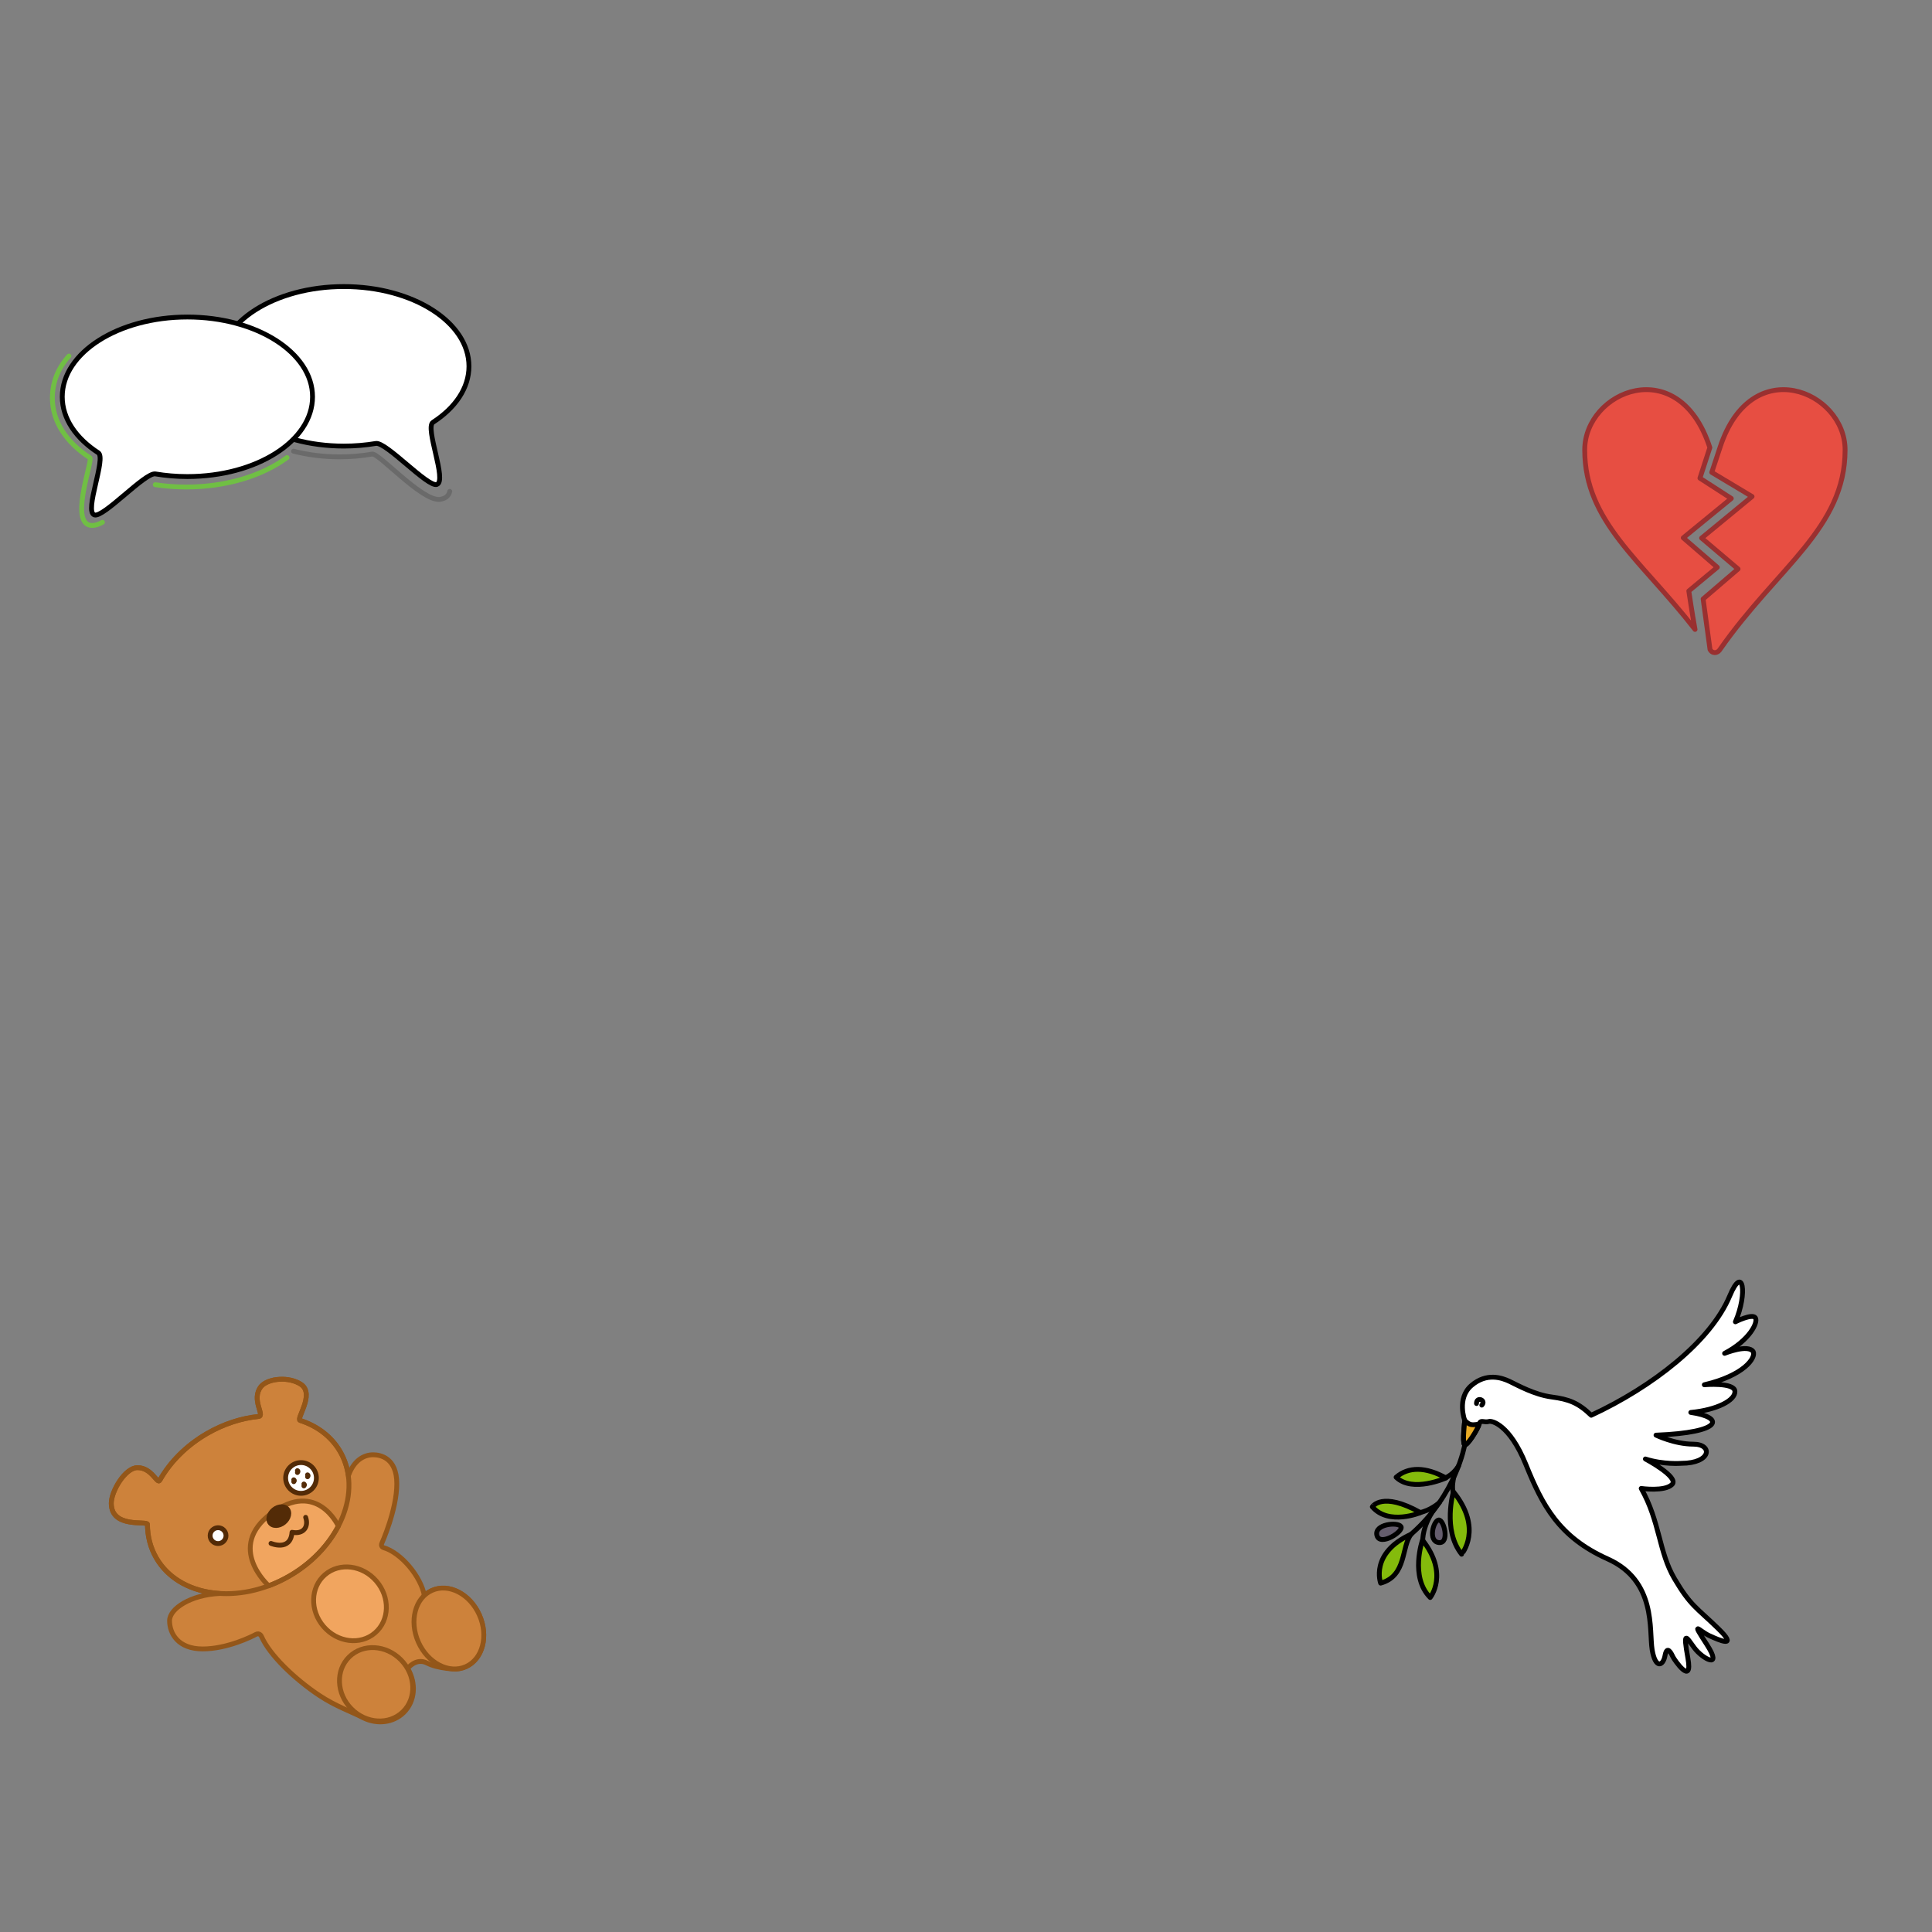 <?xml version="1.0" encoding="utf-8"?>
<!-- Generator: Adobe Illustrator 15.1.0, SVG Export Plug-In . SVG Version: 6.00 Build 0)  -->
<!DOCTYPE svg PUBLIC "-//W3C//DTD SVG 1.1//EN" "http://www.w3.org/Graphics/SVG/1.1/DTD/svg11.dtd">
<svg version="1.1" id="Layer_1" xmlns="http://www.w3.org/2000/svg" xmlns:xlink="http://www.w3.org/1999/xlink" x="0px" y="0px"
	 width="1000px" height="1000px" viewBox="0 0 1000 1000" enable-background="new 0 0 1000 1000" xml:space="preserve">
<rect x="0" y="0" width="1000" height="1000" fill="#808080" stroke="none"/>
<g>
	<path fill="none" stroke="#6A6A6A" stroke-width="2.5" stroke-linecap="round" stroke-miterlimit="10" d="M232.793,254.32
		c-0.5,2.5-2.531,3.875-5.325,4.173c-9.3,0.702-31.364-23.997-34.787-23.469c-5.393,0.938-11.056,1.438-16.896,1.438
		c-8.414,0-16.459-1.037-23.858-2.927"/>
	<path fill="#FFFFFF" stroke="#000000" stroke-width="2.5" stroke-miterlimit="10" d="M242.733,189.607
		c0,11.289-7.108,21.521-18.627,28.974c-4.299,2.782,7.417,30.244,2.029,32.163c-4.662,1.66-26.307-22.104-31.586-21.214
		c-5.294,0.891-10.854,1.366-16.588,1.366c-35.773,0-64.772-18.485-64.772-41.288s29-41.288,64.772-41.288
		S242.733,166.805,242.733,189.607z"/>
	<path fill="none" stroke="#70BF44" stroke-width="2.5" stroke-linecap="round" stroke-linejoin="round" stroke-miterlimit="10" d="
		M35.684,184.289c-5.821,6.443-8.578,13.781-8.578,21.75c0,12.007,7.14,22.948,19.391,30.875c1.734,1.125-9.724,30.917-0.761,34.709
		c2.122,0.794,4.618,0.17,7.287-1.292"/>
	<path fill="none" stroke="#70BF44" stroke-width="2.5" stroke-linecap="round" stroke-linejoin="round" stroke-miterlimit="10" d="
		M80.354,250.878c5.146,0.782,10.514,1.196,16.034,1.196c20.855,0,39.545-5.907,52.179-15.239"/>
	<path fill="#FFFFFF" stroke="#000000" stroke-width="2.5" stroke-miterlimit="10" d="M32.228,205.376
		c0,11.289,7.108,21.521,18.627,28.974c4.299,2.782-7.417,30.244-2.029,32.163c4.662,1.66,26.307-22.104,31.586-21.214
		c5.294,0.891,10.854,1.366,16.588,1.366c35.773,0,64.772-18.485,64.772-41.288s-29-41.288-64.772-41.288
		S32.228,182.573,32.228,205.376z"/>
</g>
<g>
	
		<path fill="#E74E42" stroke="#993030" stroke-width="2.5" stroke-linecap="round" stroke-linejoin="round" stroke-miterlimit="10" d="
		M885.016,231.686c-16.104-49.75-64.772-29.25-64.772,1.193c0,37.124,29.256,57.023,57.105,92.914
		c-1.599-8.792-3.224-19.917-3.224-19.917l14.75-12.25l-17.625-15.25l24.875-20.375l-16.25-10.5L885.016,231.686z"/>
	
		<path fill="#E74E42" stroke="#993030" stroke-width="2.5" stroke-linecap="round" stroke-linejoin="round" stroke-miterlimit="10" d="
		M890.244,231.686c16.104-49.75,64.772-29.25,64.772,1.193c0,40.557-34.918,60.557-64.772,103.307c0,0-0.914,1.614-2.665,1.614
		s-2.48-1.625-2.48-1.625l-3.562-26.156l18.089-15.518l-18.875-16l26.125-21.5L886,244.501
		C886,244.501,887.474,240.061,890.244,231.686z"/>
</g>
<g>
	
		<path fill="#FFFFFF" stroke="#000000" stroke-width="2.5" stroke-linecap="round" stroke-linejoin="round" stroke-miterlimit="10" d="
		M849.483,770.412c9.75,17.25,9,32.75,17.25,46.75s11.417,14.917,22.417,25.583s0.833,6.334-4.5,3.834s-9.667-8.5-1.167,4.666
		s-2.333,7.334-6.5,1.667c-4.166-5.667-6-9.5-3.333,5.333s-7,1-7.833-0.833c-0.834-1.833-3-6-4-0.5s-5,7-6.668-3
		c-1.666-10,2.334-35.666-22.999-47c-25.334-11.334-33.834-27.833-42.334-48.833s-17.833-22.833-19.166-22.333
		c-2.479,0.76-4.334-1.168-5,1.332c-0.668,2.5-6.5,12.001-7.667,10.668c-1.167-1.334,0.167-12.501,0.167-12.501
		s-4.333-11.5,3.5-18.167c7.833-6.666,15.666-4,19.833-2s12.834,6.834,21.667,8c8.833,1.167,13.708,2.959,20.458,9.459
		c31.542-14.625,61.793-38.084,71.709-61.792c6.916-16.583,9.291-1.208,2.916,13.417c0,0,8.75-4.417,10.334-2.084
		c1.583,2.334-3,11.668-15.918,18.418c0,0,12.25-5,14.834-0.834c1.417,3.166-4.75,12.25-25.334,17.084
		c0,0,15.501-1.334,15.834,3.332c0.333,4.667-9.084,9.668-22.834,11c17.417,2.5,17,10.417-18,11.75c0,0,9.533,4.667,19.334,4.667
		c10.167,0,9.416,9.916-6.25,9.916c0,0-9.25,0.75-18.583-2.25c0,0,17.583,9.335,13.833,13.168S849.483,770.412,849.483,770.412z"/>
	<path fill="#E9AB25" stroke="#000000" stroke-width="2.5" stroke-miterlimit="10" d="M765.67,737.037
		c-0.666,2.5-6.5,12-7.666,10.668c-1.166-1.334,0.167-12.502,0.167-12.502s1.5,1.75,3.188,2.125S765.67,737.037,765.67,737.037z"/>
	<path fill="none" stroke="#000000" stroke-width="2.5" stroke-linecap="round" stroke-linejoin="round" stroke-miterlimit="10" d="
		M766.983,727.287c2.458-2.542-2.813-4.626-2.751-0.834"/>
	<g>
		<g>
			
				<path fill="none" stroke="#000000" stroke-width="2.5" stroke-linecap="round" stroke-linejoin="round" stroke-miterlimit="10" d="
				M758.129,747.87c0,0-4.25,25.75-27.625,46.125"/>
			
				<path fill="none" stroke="#000000" stroke-width="2.5" stroke-linecap="round" stroke-linejoin="round" stroke-miterlimit="10" d="
				M745.004,777.745c0,0-4.625,4.188-10.5,5.25"/>
			
				<path fill="none" stroke="#000000" stroke-width="2.5" stroke-linecap="round" stroke-linejoin="round" stroke-miterlimit="10" d="
				M752.502,764.45c-0.252,1.085-1.119,5.24-0.311,8.045"/>
			
				<path fill="none" stroke="#000000" stroke-width="2.5" stroke-linecap="round" stroke-linejoin="round" stroke-miterlimit="10" d="
				M743.691,779.245c0,0-7.438,8.938-7.312,18.875"/>
			
				<path fill="none" stroke="#000000" stroke-width="2.5" stroke-linecap="round" stroke-linejoin="round" stroke-miterlimit="10" d="
				M754.982,758.641c0,0-2.229,4.292-7.104,6.417"/>
		</g>
		<g>
			
				<path fill="#84BB0C" stroke="#000000" stroke-width="2.5" stroke-linecap="round" stroke-linejoin="round" stroke-miterlimit="10" d="
				M748.441,764.995c0,0-17.312,7.812-25.812-0.375C729.004,759.058,738.004,759.183,748.441,764.995z"/>
			
				<path fill="#84BB0C" stroke="#000000" stroke-width="2.5" stroke-linecap="round" stroke-linejoin="round" stroke-miterlimit="10" d="
				M735.254,782.933c0,0-16.438,6.875-24.938-3C710.316,779.933,715.254,771.683,735.254,782.933z"/>
			
				<path fill="#84BB0C" stroke="#000000" stroke-width="2.5" stroke-linecap="round" stroke-linejoin="round" stroke-miterlimit="10" d="
				M752.273,772.118c0,0-5.75,19.749,4.25,32.334C756.523,804.452,767.773,791.285,752.273,772.118z"/>
			
				<path fill="#84BB0C" stroke="#000000" stroke-width="2.5" stroke-linecap="round" stroke-linejoin="round" stroke-miterlimit="10" d="
				M736.275,797.121c0,0-6.666,19.083,4,29.75C740.275,826.871,750.109,814.704,736.275,797.121z"/>
			
				<path fill="#84BB0C" stroke="#000000" stroke-width="2.5" stroke-linecap="round" stroke-linejoin="round" stroke-miterlimit="10" d="
				M714.619,819.424c0,0-5.75-15.584,15.834-25.334C725.203,800.423,728.286,815.674,714.619,819.424z"/>
			<path fill="#655D6D" stroke="#000000" stroke-width="2.5" stroke-miterlimit="10" d="M725.129,790.12
				c-1.625-2.5-14-1.25-12.438,4.625S726.754,792.62,725.129,790.12z"/>
			<path fill="#655D6D" stroke="#000000" stroke-width="2.5" stroke-miterlimit="10" d="M744.629,786.745
				c-2.75,0.375-5.625,11.062,0.125,11.688S747.379,786.37,744.629,786.745z"/>
		</g>
	</g>
</g>
<g>
	
		<path fill="#CD823B" stroke="#935619" stroke-width="2.5" stroke-linecap="round" stroke-linejoin="round" stroke-miterlimit="10" d="
		M113.594,824.761c-14.031-0.901-26.227-7.195-32.688-18.356c-3.099-5.354-4.57-11.292-4.58-17.416
		C76.324,787,57.6,791.323,57.6,778.073c0-6.25,7.167-18.418,13.583-18.418c7.501,0,10.225,8.82,11.524,6.514
		c5.264-9.336,13.617-17.905,24.433-24.166c8.688-5.03,17.876-7.94,26.71-8.847c3.517-0.361-4.146-8.793,1.291-15.543
		c3.625-4.25,14.625-5.312,20.938-0.875c6.812,5.188-2.929,17.75-0.746,18.457c8.83,2.858,16.185,8.293,20.718,16.123
		c2.27,3.921,3.666,8.155,4.255,12.547l0.041-0.021c-0.006-0.046,0.078-0.252,0.078-0.252c2.774-7.733,7.959-10.604,12.717-10.604
		c3.625,0,12.25,1.5,12.25,15s-7.688,30.625-7.688,30.625c-0.906,1.938,0.812,2.438,0.812,2.438
		c9.188,2.688,19.312,15,21.125,24.766c1.281-1.203,3.909-2.557,3.909-2.557c8.72-3.879,19.717,1.808,24.562,12.704
		c4.848,10.895,1.71,22.872-7.01,26.751c-1.634,0.727-3.348,1.117-5.087,1.201c0,0-9.081-0.094-14.915-3.094
		s-10.104,2.783-10.104,2.783c4.542,7.499,3.941,16.925-2.027,22.802c-5.463,5.38-13.83,6.219-20.904,2.752
		c-6.383-3.354-14.186-5.878-22.882-11.67c-12.488-8.318-25.718-20.826-29.917-30.626c0,0-0.938-1.938-2.875-0.875
		s-14.75,7.5-27.5,7.5s-17.125-8-17.125-14.625c0-6.291,11.046-13.371,25.859-14.069L113.594,824.761z"/>
	
		<ellipse transform="matrix(-0.713 0.702 -0.702 -0.713 946.012 1356.733)" fill="#CD823B" stroke="#935619" stroke-width="2.5" stroke-linecap="round" stroke-linejoin="round" stroke-miterlimit="10" cx="195.042" cy="872.184" rx="18.03" ry="19.866"/>
	
		<path fill="#CD823B" stroke="#935619" stroke-width="2.5" stroke-linecap="round" stroke-linejoin="round" stroke-miterlimit="10" d="
		M216.551,849.939c-4.845-10.896-1.705-22.872,7.011-26.75c8.72-3.879,19.717,1.808,24.562,12.704
		c4.848,10.895,1.71,22.872-7.01,26.751C232.399,866.522,221.398,860.836,216.551,849.939z"/>
	
		<ellipse transform="matrix(-0.758 0.652 -0.652 -0.758 859.538 1340.884)" fill="#F1A55F" stroke="#935619" stroke-width="2.5" stroke-linecap="round" stroke-linejoin="round" stroke-miterlimit="10" cx="181.266" cy="829.738" rx="18.029" ry="19.865"/>
	<g>
		<path fill="#FFFFFF" d="M112.87,798.946c-2.263,0-4.104-1.841-4.104-4.104c0-2.263,1.841-4.104,4.104-4.104
			c2.263,0,4.104,1.841,4.104,4.104C116.974,797.105,115.133,798.946,112.87,798.946z"/>
		<path fill="#532B07" d="M112.87,791.988c1.574,0,2.854,1.28,2.854,2.854c0,1.574-1.28,2.854-2.854,2.854
			c-1.573,0-2.854-1.28-2.854-2.854C110.016,793.269,111.296,791.988,112.87,791.988 M112.87,789.488
			c-2.956,0-5.354,2.397-5.354,5.354c0,2.957,2.397,5.354,5.354,5.354c2.957,0,5.354-2.397,5.354-5.354
			C118.224,791.886,115.827,789.488,112.87,789.488L112.87,789.488z"/>
	</g>
	<circle fill="#FFFFFF" stroke="#532B07" stroke-width="2.5" stroke-miterlimit="10" cx="155.808" cy="764.988" r="7.958"/>
	
		<path fill="#F1A55F" stroke="#935619" stroke-width="2.5" stroke-linecap="round" stroke-linejoin="round" stroke-miterlimit="10" d="
		M139.107,820.804c3.6-1.345,7.174-3.024,10.667-5.046c11.46-6.633,20.155-15.859,25.34-25.843c0,0-10.932-24.178-34.682-6.595
		S139.107,820.804,139.107,820.804z"/>
	<path fill="none" stroke="#532B07" stroke-width="2.5" stroke-linecap="round" stroke-linejoin="round" stroke-miterlimit="10" d="
		M140.266,798.863c0,0,10.125,4.312,10.875-5.75c6.188,1.188,8.688-3.062,7.062-7.75"/>
	
		<ellipse transform="matrix(-0.777 0.629 -0.629 -0.777 749.789 1303.835)" fill="#532B07" cx="144.041" cy="784.673" rx="6.956" ry="5.479"/>
	<path fill="none" stroke="#935619" stroke-width="2.5" stroke-linecap="round" stroke-linejoin="round" stroke-miterlimit="10" d="
		M176.046,751.325c-4.533-7.83-11.888-13.265-20.718-16.123c-2.183-0.707,7.559-13.27,0.746-18.457
		c-6.312-4.438-17.312-3.375-20.938,0.875c-5.438,6.75,2.226,15.182-1.291,15.543c-8.834,0.906-18.022,3.816-26.71,8.847
		c-10.815,6.261-19.169,14.83-24.433,24.166c-1.3,2.307-4.023-6.514-11.524-6.514c-6.416,0-13.583,12.168-13.583,18.418
		c0,13.25,18.724,8.927,18.727,10.915c0.01,6.124,1.481,12.062,4.58,17.416c11.783,20.354,42.636,24.523,68.909,9.312
		C176.086,800.515,187.831,771.682,176.046,751.325z"/>
	
		<path fill="#FFFFFF" stroke="#532B07" stroke-width="2.5" stroke-linecap="round" stroke-linejoin="round" stroke-miterlimit="10" d="
		M153.933,761.187c0.666,0.333,0,1,0,1"/>
	
		<path fill="#FFFFFF" stroke="#532B07" stroke-width="2.5" stroke-linecap="round" stroke-linejoin="round" stroke-miterlimit="10" d="
		M159.183,763.374c0.666,0.333,0,1,0,1"/>
	
		<path fill="#FFFFFF" stroke="#532B07" stroke-width="2.5" stroke-linecap="round" stroke-linejoin="round" stroke-miterlimit="10" d="
		M152.047,765.926c0.666,0.333,0,1,0,1"/>
	
		<path fill="#FFFFFF" stroke="#532B07" stroke-width="2.5" stroke-linecap="round" stroke-linejoin="round" stroke-miterlimit="10" d="
		M157.297,768.113c0.666,0.333,0,1,0,1"/>
</g>
</svg>
